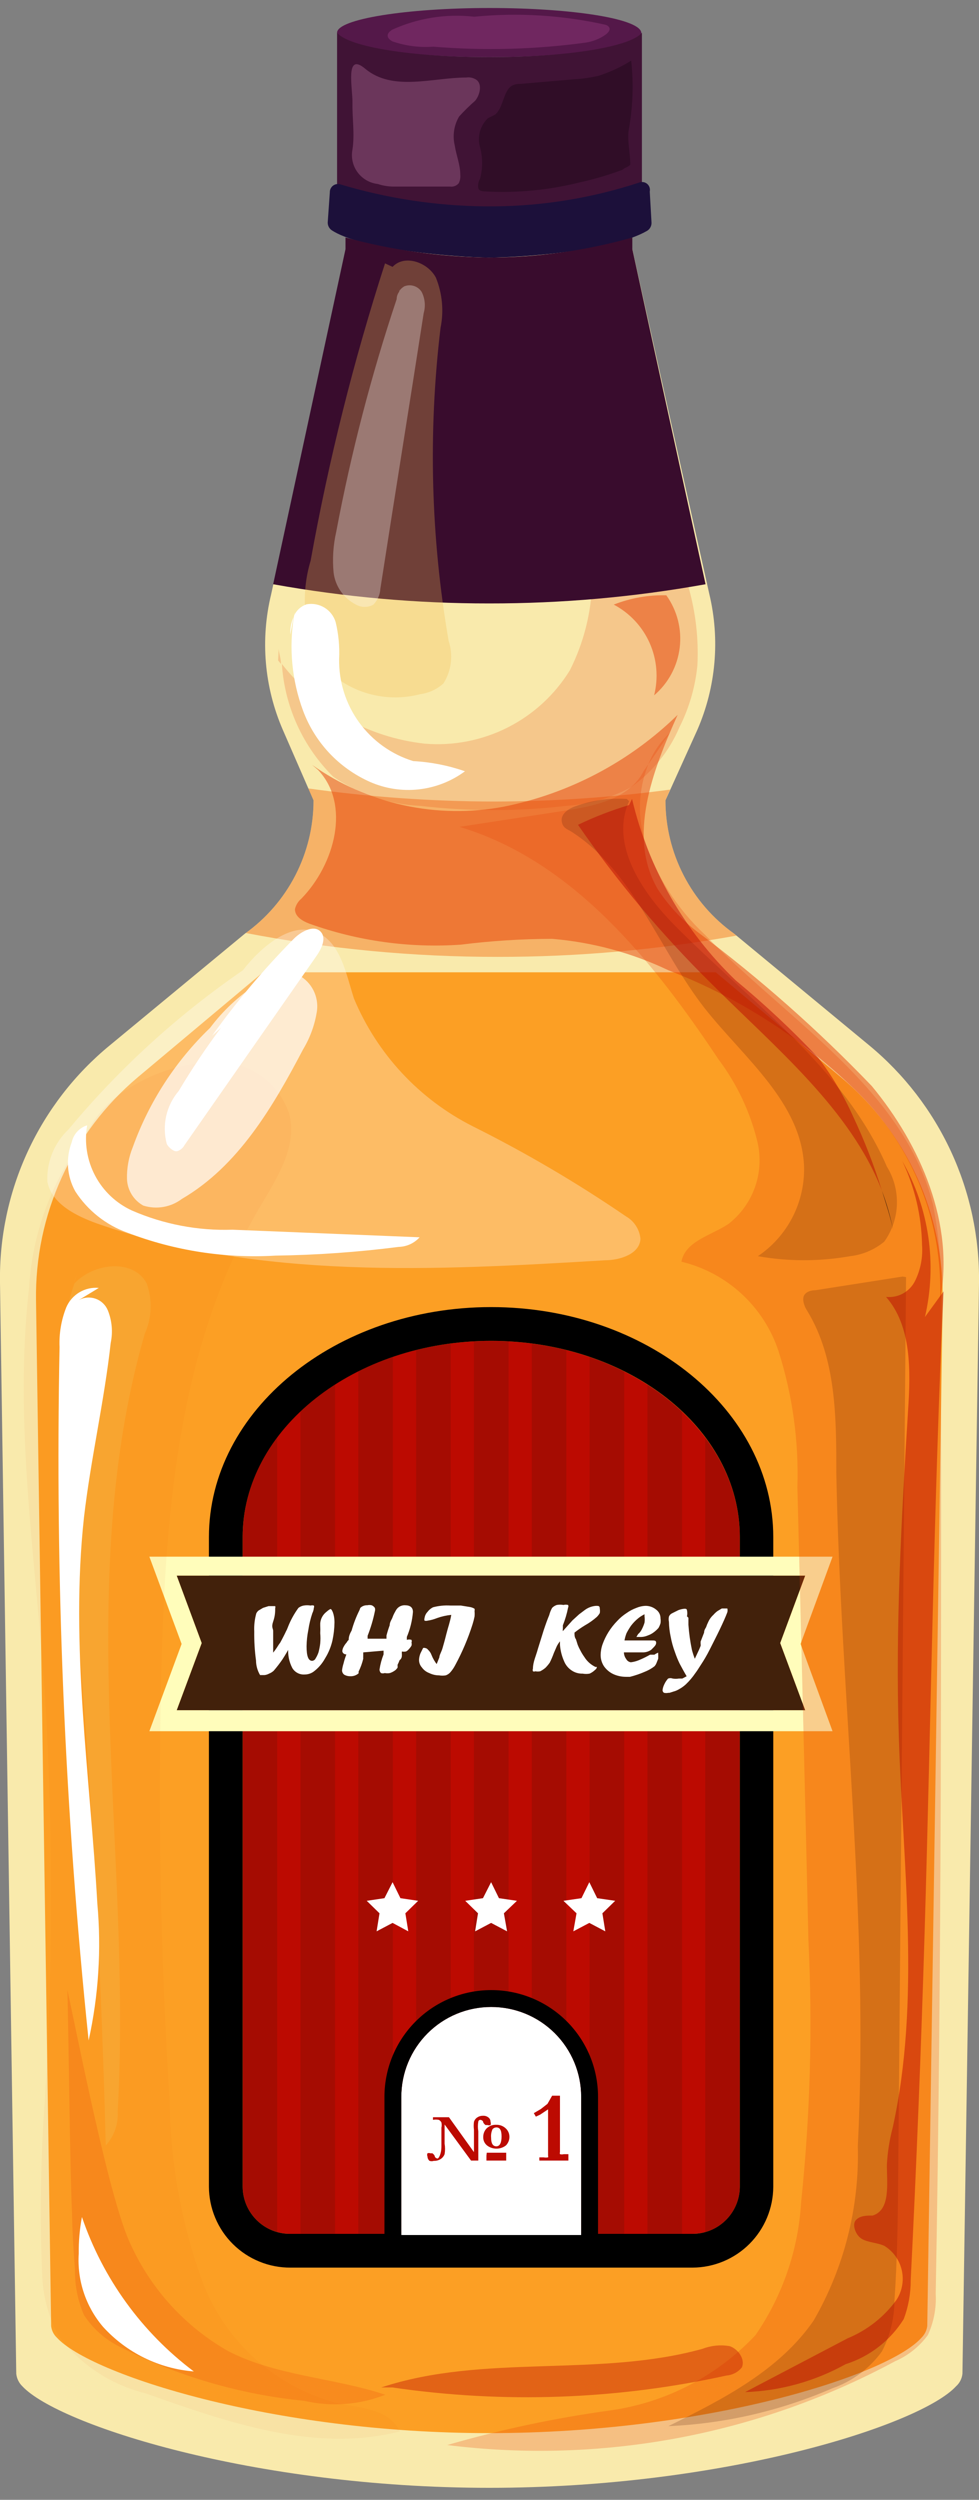 <svg width="49" height="125" viewBox="0 0 49 125" fill="none" xmlns="http://www.w3.org/2000/svg">
<rect x="0" y="0" width="49" height="125" fill="#808080" stroke="none"/>
<g clip-path="url(#clip0_57_2284)">
<path d="M24.493 0.4C20.362 0.4 16.871 0.952 16.871 1.636C16.885 1.708 16.92 1.774 16.973 1.825C17.54 2.407 20.682 2.858 24.493 2.858C28.303 2.858 31.459 2.407 31.997 1.854C32.05 1.803 32.086 1.737 32.099 1.665C32.128 0.952 28.71 0.4 24.493 0.4Z" fill="#541849"/>
<path d="M49 64.138C49.029 61.874 48.55 59.633 47.599 57.579C46.647 55.525 45.248 53.71 43.502 52.269L36.739 46.683C35.678 45.926 34.813 44.927 34.216 43.768C33.619 42.609 33.307 41.325 33.307 40.021L34.907 36.487C35.835 34.352 36.044 31.973 35.503 29.709L31.649 12.458H17.351L13.57 29.723C13.024 31.981 13.228 34.355 14.152 36.487L15.693 40.021C15.693 41.325 15.381 42.609 14.784 43.768C14.187 44.927 13.322 45.926 12.261 46.683L5.498 52.269C3.747 53.705 2.343 55.519 1.391 57.574C0.439 59.629 -0.036 61.873 -8.14989e-06 64.138L0.814 118.698C0.84 118.936 0.948 119.157 1.12 119.323C2.909 121.243 12.683 124.4 24.493 124.4C36.303 124.4 46.091 121.243 47.851 119.323C48.032 119.162 48.146 118.939 48.171 118.698L49 64.138Z" fill="#F9EAAC"/>
<path d="M47.182 65.025C47.22 62.903 46.783 60.8 45.902 58.869C45.021 56.939 43.719 55.23 42.091 53.869L35.823 48.618H13.162L6.894 53.869C5.271 55.234 3.972 56.944 3.092 58.873C2.212 60.803 1.771 62.904 1.803 65.025L2.56 116.312C2.584 116.535 2.687 116.741 2.851 116.894C4.494 118.698 13.541 121.665 24.478 121.665C35.415 121.665 44.477 118.756 46.12 116.894C46.279 116.738 46.381 116.533 46.411 116.312L47.182 65.025Z" fill="#FC9F24"/>
<path d="M24.493 2.858C20.638 2.858 17.439 2.349 16.871 1.636V10.363C17.439 11.076 20.638 11.614 24.493 11.614C28.347 11.614 31.547 11.076 32.128 10.363V1.636C31.547 2.349 28.361 2.858 24.493 2.858Z" fill="#401335"/>
<path d="M24.493 12.88C26.093 12.88 30.645 12.559 32.39 11.541C32.463 11.496 32.523 11.431 32.561 11.354C32.6 11.277 32.616 11.191 32.608 11.105L32.521 9.578C32.536 9.509 32.532 9.437 32.51 9.369C32.488 9.302 32.447 9.242 32.394 9.196C32.34 9.15 32.275 9.119 32.205 9.107C32.135 9.095 32.064 9.102 31.997 9.127C29.649 9.897 27.196 10.3 24.725 10.319H24.289C21.825 10.295 19.377 9.923 17.017 9.214C16.956 9.198 16.892 9.197 16.83 9.21C16.768 9.223 16.71 9.251 16.66 9.29C16.611 9.33 16.572 9.38 16.545 9.438C16.518 9.495 16.506 9.558 16.508 9.621L16.406 11.076C16.396 11.155 16.407 11.236 16.438 11.31C16.468 11.383 16.518 11.448 16.581 11.498C18.02 12.487 22.922 12.88 24.493 12.88Z" fill="#1C103A"/>
<g opacity="0.8">
<path d="M30.325 1.243C28.164 0.758 25.94 0.62 23.736 0.836C22.33 0.676 20.907 0.902 19.62 1.49C19.518 1.563 19.402 1.65 19.402 1.781C19.402 1.912 19.533 2.014 19.649 2.072C20.303 2.297 20.996 2.386 21.686 2.334C24.231 2.543 26.791 2.475 29.321 2.13C29.683 2.075 30.027 1.936 30.325 1.723C30.747 1.389 30.325 1.243 30.325 1.243Z" fill="#772A65"/>
</g>
<path d="M23.78 5.04C24.013 4.763 24.143 4.24 23.867 4.007C23.716 3.896 23.529 3.849 23.344 3.876C21.656 3.876 19.664 4.589 18.282 3.44C17.25 2.567 17.657 4.414 17.642 5.17C17.628 5.927 17.759 6.698 17.642 7.469C17.603 7.666 17.605 7.87 17.648 8.067C17.691 8.264 17.775 8.45 17.894 8.612C18.013 8.775 18.165 8.911 18.339 9.012C18.514 9.114 18.707 9.177 18.907 9.2C19.17 9.287 19.445 9.331 19.722 9.33C20.667 9.33 21.598 9.33 22.529 9.33C22.611 9.341 22.694 9.331 22.77 9.3C22.846 9.27 22.914 9.22 22.965 9.156C23.027 9.024 23.052 8.879 23.038 8.734C23.038 8.24 22.834 7.76 22.762 7.28C22.642 6.785 22.72 6.263 22.98 5.825C23.231 5.548 23.498 5.286 23.78 5.04Z" fill="#6B365B"/>
<g opacity="0.3">
<path d="M31.59 3.032C31.081 3.352 30.534 3.606 29.961 3.789C29.56 3.882 29.151 3.941 28.739 3.963L26.034 4.196C25.893 4.189 25.753 4.219 25.627 4.283C25.176 4.545 25.205 5.403 24.769 5.738L24.42 5.912C24.228 6.096 24.09 6.328 24.02 6.585C23.951 6.841 23.954 7.112 24.027 7.367C24.165 7.881 24.165 8.423 24.027 8.938C23.942 9.082 23.912 9.252 23.94 9.418C24.013 9.592 24.216 9.563 24.391 9.578C25.937 9.653 27.485 9.501 28.987 9.127C29.698 8.972 30.398 8.768 31.081 8.516C31.138 8.505 31.19 8.474 31.227 8.429C31.227 8.429 31.532 8.298 31.547 8.225C31.547 7.672 31.401 7.105 31.459 6.552C31.677 5.387 31.721 4.196 31.59 3.018V3.032Z" fill="#0B0108"/>
</g>
<g opacity="0.4">
<path d="M36.855 46.785L36.739 46.683C35.678 45.926 34.813 44.927 34.216 43.768C33.619 42.609 33.307 41.325 33.306 40.021L33.539 39.483C30.613 39.876 27.663 40.075 24.711 40.08C21.606 40.073 18.506 39.854 15.431 39.425L15.693 40.021C15.693 41.316 15.386 42.592 14.796 43.745C14.207 44.898 13.353 45.895 12.304 46.654C16.46 47.452 20.683 47.851 24.914 47.847C28.918 47.85 32.915 47.495 36.855 46.785Z" fill="#F26001"/>
</g>
<g opacity="0.2">
<path d="M13.919 33.025L14.064 33.2C14.064 32.952 13.977 32.705 13.948 32.458L13.919 33.025Z" fill="#E63E03"/>
</g>
<g opacity="0.2">
<path d="M34.47 29.389C33.277 24.113 32.08 18.814 30.878 13.49C30.855 13.241 30.735 13.011 30.543 12.85C30.345 12.785 30.131 12.785 29.932 12.85L25.074 13.49C28.358 17.991 29.972 23.493 29.641 29.054C29.605 30.607 29.222 32.133 28.521 33.52C27.766 34.743 26.687 35.733 25.403 36.38C24.119 37.027 22.682 37.305 21.249 37.185C19.854 37.029 18.503 36.596 17.277 35.912C16.051 35.227 14.973 34.305 14.108 33.2C14.246 35.333 15.162 37.341 16.682 38.843C17.973 39.725 19.484 40.229 21.046 40.298C23.462 40.577 25.902 40.577 28.318 40.298C29.458 40.227 30.57 39.91 31.576 39.367C32.649 38.614 33.49 37.576 34.005 36.37C34.495 35.398 34.801 34.342 34.906 33.258C34.971 31.953 34.823 30.646 34.47 29.389Z" fill="#E63E03"/>
</g>
<path d="M35.314 29.214L31.648 12.458V11.876C29.311 12.538 26.893 12.876 24.464 12.88C22.041 12.848 19.631 12.511 17.293 11.876V12.458L13.672 29.214C17.238 29.855 20.855 30.177 24.478 30.174C28.111 30.178 31.738 29.857 35.314 29.214Z" fill="#390C2D"/>
<path d="M24.58 67.047C17.73 67.047 12.145 71.41 12.145 76.865V109.345C12.146 109.658 12.21 109.967 12.332 110.255C12.454 110.542 12.631 110.803 12.854 111.022C13.077 111.241 13.341 111.414 13.632 111.531C13.922 111.647 14.232 111.705 14.544 111.701H34.659C35.285 111.701 35.886 111.454 36.331 111.012C36.775 110.571 37.026 109.971 37.03 109.345V76.865C37.03 71.454 31.445 67.047 24.58 67.047Z" fill="#BC0A01"/>
<path d="M24.58 65.359C16.799 65.359 10.457 70.523 10.457 76.865V109.345C10.459 109.879 10.566 110.408 10.773 110.9C10.98 111.393 11.281 111.84 11.661 112.215C12.041 112.591 12.491 112.888 12.986 113.089C13.48 113.291 14.01 113.392 14.544 113.389H34.659C35.73 113.385 36.757 112.958 37.514 112.2C38.271 111.443 38.699 110.416 38.703 109.345V76.865C38.703 70.523 32.376 65.359 24.58 65.359ZM37.03 109.345C37.026 109.971 36.775 110.571 36.33 111.012C35.886 111.454 35.285 111.701 34.659 111.701H14.544C14.232 111.705 13.921 111.647 13.631 111.531C13.341 111.414 13.077 111.241 12.854 111.022C12.631 110.803 12.454 110.542 12.332 110.255C12.21 109.967 12.146 109.658 12.144 109.345V76.865C12.144 71.454 17.73 67.047 24.58 67.047C31.43 67.047 37.03 71.41 37.03 76.865V109.345Z" fill="black"/>
<g opacity="0.2">
<path d="M12.145 76.865V109.345C12.15 109.859 12.321 110.358 12.633 110.767C12.945 111.176 13.381 111.473 13.875 111.614V71.89C12.773 73.316 12.165 75.063 12.145 76.865Z" fill="#491507"/>
</g>
<g opacity="0.2">
<path d="M15.039 111.701H16.77V69.229C16.153 69.627 15.574 70.08 15.039 70.581V111.701Z" fill="#491507"/>
</g>
<g opacity="0.2">
<path d="M17.933 111.701H19.664V67.847C19.07 68.047 18.492 68.29 17.933 68.574V111.701Z" fill="#491507"/>
</g>
<g opacity="0.2">
<path d="M20.827 111.701H22.558V67.192C21.976 67.262 21.398 67.364 20.827 67.498V111.701Z" fill="#491507"/>
</g>
<g opacity="0.2">
<path d="M23.722 67.076V111.701H25.453V67.076H24.58H23.722Z" fill="#491507"/>
</g>
<g opacity="0.2">
<path d="M26.616 67.192V111.701H28.347V67.498C27.776 67.367 27.198 67.264 26.616 67.192Z" fill="#491507"/>
</g>
<g opacity="0.2">
<path d="M29.511 111.701H31.241V68.574C30.681 68.293 30.103 68.05 29.511 67.847V111.701Z" fill="#491507"/>
</g>
<g opacity="0.2">
<path d="M32.405 111.701H34.136V70.581C33.6 70.08 33.021 69.627 32.405 69.229V111.701Z" fill="#491507"/>
</g>
<g opacity="0.2">
<path d="M35.299 71.89V111.614C35.794 111.473 36.229 111.176 36.541 110.767C36.853 110.358 37.025 109.859 37.03 109.345V76.865C37.009 75.063 36.401 73.316 35.299 71.89Z" fill="#491507"/>
</g>
<path d="M40.302 78.785H8.843L10.094 82.159L8.843 85.519H40.302L39.051 82.159L40.302 78.785Z" fill="#42210B"/>
<path d="M41.67 77.84H7.476L9.09 82.203L7.476 86.567H41.67L40.07 82.203L41.67 77.84ZM8.843 85.519L10.094 82.159L8.843 78.785H40.303L39.052 82.159L40.303 85.519H8.843Z" fill="#FFFDBB"/>
<path d="M14.544 82.276C14.42 82.515 14.284 82.748 14.137 82.974C14.002 83.171 13.856 83.36 13.701 83.541C13.633 83.604 13.554 83.654 13.468 83.687C13.396 83.727 13.317 83.752 13.235 83.76H13.09H13.017C12.886 83.539 12.816 83.288 12.814 83.032C12.748 82.55 12.719 82.064 12.726 81.578C12.711 81.274 12.746 80.969 12.828 80.676C12.855 80.619 12.895 80.569 12.944 80.53L13.163 80.4L13.439 80.312H13.657H13.774C13.78 80.328 13.784 80.346 13.784 80.363C13.784 80.381 13.78 80.398 13.774 80.414C13.774 80.574 13.774 80.792 13.672 81.083C13.57 81.374 13.672 81.432 13.672 81.549C13.672 81.665 13.672 81.825 13.672 82.029C13.672 82.232 13.672 82.436 13.672 82.639C13.761 82.528 13.844 82.412 13.919 82.29C13.949 82.24 13.983 82.191 14.021 82.145L14.108 81.985C14.181 81.84 14.254 81.709 14.312 81.578C14.347 81.518 14.376 81.454 14.399 81.389C14.534 81.037 14.715 80.704 14.937 80.4C15.014 80.341 15.104 80.301 15.199 80.283C15.314 80.264 15.432 80.264 15.548 80.283C15.6 80.268 15.656 80.268 15.708 80.283C15.717 80.301 15.722 80.321 15.722 80.341C15.722 80.362 15.717 80.381 15.708 80.4C15.701 80.491 15.676 80.58 15.635 80.661C15.542 80.936 15.474 81.218 15.432 81.505C15.377 81.773 15.348 82.046 15.344 82.32C15.344 82.814 15.432 83.047 15.621 83.047C15.658 83.045 15.693 83.033 15.724 83.013C15.755 82.992 15.779 82.964 15.795 82.93C15.855 82.835 15.904 82.732 15.941 82.625C15.981 82.477 16.01 82.326 16.028 82.174C16.043 82.005 16.043 81.834 16.028 81.665C16.035 81.539 16.035 81.413 16.028 81.287V81.17C16.037 81.06 16.068 80.952 16.121 80.855C16.174 80.757 16.246 80.671 16.333 80.603C16.435 80.516 16.508 80.458 16.552 80.458C16.595 80.458 16.741 80.69 16.741 81.127C16.737 81.43 16.703 81.732 16.639 82.029C16.567 82.342 16.445 82.642 16.275 82.916C16.198 83.057 16.106 83.189 15.999 83.309C15.903 83.417 15.796 83.515 15.679 83.6C15.554 83.684 15.408 83.73 15.257 83.73C15.133 83.74 15.009 83.716 14.899 83.659C14.789 83.603 14.696 83.516 14.632 83.41C14.47 83.102 14.4 82.754 14.428 82.407L14.544 82.276Z" fill="white"/>
<path d="M18.18 82.625V82.799C18.177 82.848 18.177 82.897 18.18 82.945C18.127 83.166 18.049 83.381 17.948 83.585C17.948 83.585 17.948 83.585 17.948 83.672C17.836 83.771 17.69 83.823 17.54 83.818C17.434 83.821 17.328 83.796 17.235 83.745C17.2 83.72 17.171 83.688 17.151 83.65C17.131 83.612 17.12 83.57 17.119 83.527C17.132 83.413 17.156 83.301 17.191 83.192C17.229 83.034 17.278 82.878 17.337 82.727C17.206 82.727 17.133 82.639 17.133 82.552C17.141 82.475 17.166 82.401 17.206 82.334C17.246 82.26 17.295 82.192 17.351 82.13C17.377 82.081 17.411 82.037 17.453 81.999C17.453 81.927 17.453 81.781 17.599 81.534C17.697 81.183 17.828 80.842 17.991 80.516L18.035 80.4C18.081 80.355 18.136 80.32 18.196 80.298C18.256 80.275 18.32 80.265 18.384 80.269C18.456 80.252 18.53 80.252 18.602 80.269C18.668 80.295 18.723 80.341 18.762 80.4C18.779 80.457 18.779 80.517 18.762 80.574C18.677 80.991 18.555 81.4 18.399 81.796V81.941H19.344V81.781C19.389 81.609 19.442 81.439 19.504 81.272C19.504 81.098 19.62 80.967 19.649 80.865C19.684 80.769 19.728 80.677 19.78 80.589C19.81 80.525 19.849 80.466 19.897 80.414C19.946 80.365 20.005 80.326 20.07 80.301C20.135 80.276 20.205 80.265 20.275 80.269C20.537 80.269 20.668 80.385 20.668 80.603C20.634 81.034 20.53 81.456 20.362 81.854C20.362 81.941 20.362 81.985 20.362 81.999C20.438 81.974 20.519 81.974 20.595 81.999C20.604 82.02 20.609 82.042 20.609 82.065C20.609 82.088 20.604 82.11 20.595 82.13C20.61 82.183 20.61 82.238 20.595 82.29C20.555 82.359 20.506 82.423 20.449 82.48C20.413 82.522 20.369 82.557 20.318 82.581C20.251 82.593 20.182 82.593 20.115 82.581C20.109 82.63 20.109 82.678 20.115 82.727C20.115 82.829 20.115 82.93 19.998 83.018C19.969 83.097 19.935 83.175 19.897 83.25C19.904 83.299 19.904 83.348 19.897 83.396L19.809 83.498C19.723 83.568 19.624 83.622 19.518 83.658C19.432 83.675 19.343 83.675 19.257 83.658C19.196 83.681 19.128 83.681 19.068 83.658C19.021 83.612 18.995 83.549 18.995 83.483C19.034 83.224 19.102 82.97 19.198 82.727V82.538L18.18 82.625Z" fill="white"/>
<path d="M22.587 80.749C22.344 80.774 22.105 80.827 21.875 80.909C21.721 80.972 21.559 81.016 21.395 81.04C21.347 81.053 21.297 81.053 21.249 81.04C21.234 80.997 21.234 80.951 21.249 80.909C21.265 80.794 21.315 80.687 21.395 80.603C21.467 80.505 21.562 80.425 21.671 80.37C21.955 80.295 22.25 80.265 22.544 80.283H23.067L23.518 80.356C23.601 80.37 23.68 80.399 23.751 80.443C23.761 80.481 23.761 80.521 23.751 80.559C23.76 80.651 23.76 80.744 23.751 80.836C23.724 80.969 23.69 81.1 23.649 81.229C23.427 81.928 23.14 82.605 22.791 83.25C22.727 83.375 22.649 83.493 22.558 83.6C22.494 83.68 22.408 83.74 22.311 83.774C22.2 83.792 22.087 83.792 21.976 83.774C21.805 83.774 21.636 83.734 21.482 83.658C21.336 83.604 21.209 83.507 21.118 83.381C21.021 83.274 20.969 83.133 20.973 82.989C20.979 82.879 21.004 82.77 21.046 82.669L21.176 82.407C21.192 82.4 21.21 82.397 21.227 82.397C21.245 82.397 21.262 82.4 21.278 82.407C21.307 82.41 21.335 82.419 21.36 82.435C21.386 82.45 21.407 82.47 21.424 82.494C21.502 82.566 21.562 82.656 21.598 82.756C21.666 82.929 21.759 83.09 21.875 83.236L21.816 83.309L21.991 82.872C21.991 82.756 22.093 82.61 22.151 82.407C22.209 82.203 22.253 82.058 22.34 81.709C22.427 81.359 22.529 81.098 22.587 80.749Z" fill="white"/>
<path d="M28.143 81.592L28.652 81.025L28.987 80.719L29.278 80.501C29.439 80.383 29.631 80.313 29.831 80.298C29.961 80.298 30.02 80.298 30.02 80.443C30.033 80.515 30.033 80.589 30.02 80.661C29.979 80.73 29.93 80.794 29.874 80.85C29.691 81.012 29.491 81.153 29.278 81.272C29.096 81.383 28.921 81.504 28.754 81.636C28.754 81.767 28.754 81.869 28.827 81.97L28.914 82.247C28.951 82.342 28.995 82.434 29.045 82.523C29.104 82.64 29.172 82.751 29.249 82.858C29.382 83.072 29.574 83.243 29.801 83.352H29.874C29.874 83.352 29.874 83.439 29.787 83.498C29.707 83.577 29.613 83.641 29.511 83.687C29.395 83.708 29.277 83.708 29.161 83.687C28.965 83.694 28.771 83.638 28.609 83.527C28.438 83.414 28.306 83.251 28.231 83.061C28.117 82.803 28.048 82.528 28.027 82.247C28.027 82.247 28.027 82.13 28.027 82.072C27.965 82.149 27.911 82.232 27.867 82.32L27.722 82.654C27.663 82.818 27.595 82.978 27.518 83.134C27.453 83.227 27.38 83.315 27.3 83.396C27.22 83.464 27.132 83.522 27.038 83.57C26.956 83.586 26.872 83.586 26.791 83.57C26.773 83.579 26.753 83.584 26.733 83.584C26.712 83.584 26.692 83.579 26.674 83.57C26.657 83.528 26.657 83.481 26.674 83.439C26.674 83.105 26.834 82.785 26.922 82.45L27.212 81.519C27.314 81.214 27.402 80.967 27.489 80.763C27.521 80.636 27.57 80.514 27.634 80.4C27.699 80.333 27.779 80.283 27.867 80.254C27.977 80.233 28.091 80.233 28.201 80.254C28.278 80.233 28.358 80.233 28.434 80.254C28.445 80.274 28.45 80.297 28.45 80.32C28.45 80.342 28.445 80.365 28.434 80.385C28.374 80.688 28.286 80.985 28.172 81.272V81.432C28.164 81.49 28.164 81.549 28.172 81.607L28.143 81.592Z" fill="white"/>
<path d="M32.172 82.625H31.227C31.23 82.746 31.27 82.863 31.343 82.96C31.366 83.003 31.399 83.04 31.44 83.068C31.48 83.096 31.527 83.114 31.576 83.12C31.711 83.103 31.843 83.069 31.969 83.018C32.163 82.938 32.353 82.846 32.536 82.741H32.623H32.754C32.812 82.699 32.876 82.665 32.943 82.639C32.943 82.639 32.943 82.639 32.943 82.727C32.949 82.799 32.949 82.872 32.943 82.945L32.856 83.163C32.832 83.222 32.798 83.277 32.754 83.323C32.603 83.438 32.436 83.531 32.259 83.6C32.024 83.701 31.781 83.784 31.532 83.847H31.314C31.093 83.845 30.874 83.796 30.674 83.701C30.493 83.611 30.338 83.476 30.223 83.309C30.118 83.144 30.062 82.952 30.063 82.756C30.066 82.567 30.1 82.38 30.165 82.203C30.241 81.995 30.339 81.795 30.456 81.607C30.581 81.408 30.728 81.222 30.892 81.054C31.03 80.904 31.187 80.772 31.358 80.661C31.51 80.552 31.676 80.464 31.852 80.4C31.991 80.341 32.138 80.307 32.288 80.298C32.49 80.292 32.686 80.359 32.841 80.487C32.909 80.537 32.965 80.603 33.003 80.679C33.041 80.755 33.06 80.838 33.059 80.923C33.071 81.005 33.071 81.088 33.059 81.17C33.034 81.252 33 81.33 32.958 81.403C32.892 81.478 32.819 81.546 32.739 81.607C32.643 81.682 32.535 81.741 32.419 81.781C32.286 81.838 32.142 81.862 31.998 81.854C31.896 81.854 31.852 81.854 31.852 81.854C31.852 81.854 31.852 81.854 31.939 81.709C32.011 81.648 32.071 81.574 32.114 81.49C32.174 81.379 32.222 81.262 32.259 81.141C32.274 81.035 32.274 80.927 32.259 80.821V80.719C32.259 80.719 32.099 80.792 31.939 80.923C31.803 81.034 31.681 81.161 31.576 81.301C31.496 81.418 31.423 81.539 31.358 81.665C31.312 81.783 31.278 81.904 31.256 82.029H32.623C32.769 82.029 32.841 82.029 32.841 82.145C32.841 82.261 32.754 82.334 32.594 82.494C32.471 82.581 32.323 82.627 32.172 82.625Z" fill="white"/>
<path d="M34.456 80.894V81.083C34.456 81.083 34.456 81.17 34.456 81.243C34.485 81.664 34.544 82.082 34.63 82.494C34.67 82.647 34.718 82.798 34.776 82.945L34.994 82.48L35.066 82.305C35.074 82.271 35.074 82.237 35.066 82.203V82.087L35.241 81.636C35.241 81.49 35.328 81.403 35.343 81.359C35.37 81.275 35.404 81.192 35.445 81.112C35.505 80.974 35.594 80.85 35.706 80.749C35.767 80.678 35.835 80.615 35.91 80.559L36.128 80.429H36.303C36.375 80.429 36.404 80.429 36.404 80.429C36.42 80.491 36.42 80.556 36.404 80.618C36.317 80.85 36.186 81.141 36.026 81.476C35.866 81.81 35.692 82.145 35.532 82.465C35.372 82.785 35.212 83.047 35.096 83.221C34.979 83.396 34.907 83.527 34.805 83.658C34.666 83.864 34.505 84.054 34.325 84.225C34.178 84.358 34.011 84.466 33.83 84.545L33.51 84.647H33.452C33.38 84.663 33.306 84.663 33.234 84.647C33.212 84.633 33.194 84.613 33.181 84.59C33.169 84.568 33.162 84.542 33.161 84.516C33.172 84.414 33.202 84.316 33.248 84.225C33.296 84.119 33.36 84.021 33.438 83.934C33.512 83.905 33.595 83.905 33.67 83.934C33.771 83.95 33.874 83.95 33.976 83.934H34.15L34.368 83.818C34.237 83.6 34.121 83.381 34.019 83.192C33.929 83.008 33.852 82.819 33.786 82.625C33.69 82.37 33.617 82.108 33.568 81.84C33.515 81.596 33.486 81.347 33.481 81.098C33.462 81.011 33.462 80.922 33.481 80.836C33.508 80.767 33.56 80.71 33.627 80.676L33.947 80.516C34.044 80.477 34.147 80.453 34.252 80.443C34.325 80.443 34.368 80.443 34.383 80.516C34.407 80.616 34.407 80.721 34.383 80.821C34.408 80.845 34.432 80.869 34.456 80.894Z" fill="white"/>
<path d="M24.58 100.356C23.388 100.356 22.245 100.829 21.402 101.672C20.559 102.515 20.086 103.658 20.086 104.85V111.76H29.089V104.85C29.089 104.259 28.972 103.673 28.745 103.127C28.518 102.581 28.186 102.085 27.767 101.667C27.348 101.25 26.851 100.919 26.304 100.694C25.757 100.469 25.171 100.354 24.58 100.356Z" fill="white"/>
<path d="M19.242 104.85V112.603H29.932V104.85C29.932 104.148 29.794 103.453 29.525 102.804C29.255 102.156 28.861 101.566 28.364 101.071C27.867 100.575 27.276 100.182 26.627 99.914C25.978 99.647 25.282 99.51 24.58 99.512C23.164 99.512 21.807 100.075 20.806 101.076C19.805 102.077 19.242 103.435 19.242 104.85ZM29.089 111.76H20.086V104.85C20.086 103.658 20.559 102.515 21.402 101.672C22.245 100.829 23.388 100.356 24.58 100.356C25.171 100.354 25.757 100.469 26.304 100.694C26.851 100.919 27.348 101.25 27.767 101.667C28.186 102.085 28.518 102.581 28.745 103.127C28.972 103.673 29.089 104.259 29.089 104.85V111.76Z" fill="black"/>
<path d="M23.795 108.036H23.576L22.253 106.232V107.192C22.283 107.366 22.283 107.543 22.253 107.716C22.214 107.819 22.143 107.906 22.049 107.963C21.95 108.026 21.833 108.057 21.715 108.05C21.644 108.075 21.567 108.075 21.497 108.05C21.466 108.023 21.441 107.989 21.423 107.952C21.406 107.914 21.396 107.874 21.395 107.832C21.384 107.807 21.378 107.78 21.378 107.752C21.378 107.725 21.384 107.698 21.395 107.672C21.418 107.663 21.442 107.658 21.468 107.658C21.492 107.658 21.517 107.663 21.54 107.672H21.642C21.691 107.705 21.731 107.75 21.758 107.803C21.758 107.89 21.86 107.934 21.904 107.934C21.948 107.934 22.093 107.73 22.093 107.323V106.392C22.112 106.306 22.112 106.217 22.093 106.13C22.065 106.074 22.019 106.028 21.962 106C21.866 105.982 21.767 105.982 21.671 106V105.869H22.471L23.722 107.614V106.494C23.704 106.364 23.704 106.232 23.722 106.101C23.748 106.012 23.804 105.935 23.882 105.883C23.967 105.824 24.069 105.794 24.173 105.796C24.273 105.789 24.372 105.82 24.449 105.883C24.482 105.909 24.509 105.942 24.527 105.98C24.544 106.018 24.553 106.059 24.551 106.101C24.562 106.127 24.567 106.154 24.567 106.181C24.567 106.209 24.562 106.236 24.551 106.261C24.504 106.279 24.452 106.279 24.405 106.261H24.304C24.254 106.228 24.214 106.183 24.187 106.13C24.187 106.043 24.085 106 24.042 106C24.017 105.999 23.993 106.008 23.975 106.024C23.956 106.04 23.944 106.062 23.94 106.087C23.912 106.246 23.912 106.408 23.94 106.567C23.94 106.669 23.94 106.756 23.94 106.829C23.94 106.901 23.94 107.309 23.94 107.44V108.036H23.795ZM24.842 107.44C24.673 107.44 24.509 107.383 24.376 107.28C24.314 107.229 24.264 107.165 24.231 107.091C24.198 107.018 24.183 106.938 24.187 106.858C24.185 106.777 24.2 106.697 24.23 106.622C24.26 106.547 24.305 106.478 24.362 106.421C24.426 106.362 24.502 106.315 24.584 106.285C24.667 106.255 24.754 106.242 24.842 106.247C24.93 106.244 25.019 106.26 25.101 106.292C25.184 106.325 25.259 106.373 25.322 106.436C25.426 106.535 25.488 106.67 25.496 106.814C25.502 106.9 25.489 106.985 25.459 107.065C25.428 107.146 25.382 107.219 25.322 107.28C25.185 107.386 25.015 107.443 24.842 107.44ZM24.362 107.643H25.336V108.036H24.347V107.789L24.362 107.643ZM24.842 106.378C24.806 106.379 24.771 106.387 24.738 106.402C24.706 106.417 24.677 106.438 24.653 106.465C24.592 106.597 24.567 106.742 24.58 106.887C24.58 107.178 24.667 107.323 24.842 107.323C25.016 107.323 25.104 107.149 25.104 106.829C25.104 106.509 25.016 106.378 24.842 106.378Z" fill="#BC0A01"/>
<path d="M27.634 104.792H28.027V107.614C28.017 107.647 28.017 107.683 28.027 107.716C28.089 107.733 28.154 107.733 28.216 107.716H28.449V108.036H26.994C26.997 108.007 26.997 107.978 26.994 107.949C26.996 107.924 26.996 107.9 26.994 107.876H27.212C27.285 107.889 27.359 107.889 27.431 107.876C27.441 107.848 27.441 107.817 27.431 107.789C27.431 107.789 27.431 105.563 27.431 105.476L27.038 105.738L26.82 105.84L26.718 105.665L27.067 105.461L27.402 105.2L27.634 104.792Z" fill="#BC0A01"/>
<path d="M24.973 94.916L24.58 94.116L24.173 94.916L23.285 95.047L23.925 95.672L23.78 96.574L24.58 96.152L25.38 96.574L25.22 95.672L25.874 95.047L24.973 94.916Z" fill="white"/>
<path d="M30.79 95.047L29.889 94.916L29.496 94.116L29.103 94.916L28.201 95.047L28.856 95.672L28.696 96.574L29.496 96.152L30.296 96.574L30.15 95.672L30.79 95.047Z" fill="white"/>
<path d="M20.042 94.916L19.649 94.116L19.242 94.916L18.355 95.047L18.995 95.672L18.849 96.574L19.649 96.152L20.435 96.574L20.289 95.672L20.929 95.047L20.042 94.916Z" fill="white"/>
<g opacity="0.3">
<path d="M22.456 32.05C21.561 26.881 21.424 21.609 22.049 16.399C22.221 15.556 22.14 14.681 21.817 13.883C21.409 13.112 20.246 12.705 19.649 13.345L19.271 13.17C17.698 18.036 16.454 23.003 15.548 28.036C15.042 29.712 15.198 31.519 15.984 33.083C16.583 33.807 17.376 34.346 18.27 34.634C19.164 34.923 20.122 34.95 21.031 34.712C21.465 34.655 21.87 34.468 22.195 34.174C22.393 33.861 22.519 33.509 22.564 33.142C22.609 32.774 22.573 32.402 22.456 32.05Z" fill="#F1BD51"/>
</g>
<g opacity="0.3">
<path d="M21.104 14.596C21.014 14.455 20.877 14.35 20.718 14.299C20.558 14.248 20.386 14.256 20.231 14.319C20.132 14.377 20.048 14.457 19.984 14.552V14.45C19.977 14.494 19.977 14.538 19.984 14.581C19.9 14.69 19.854 14.822 19.853 14.96C18.58 18.765 17.57 22.653 16.828 26.596C16.676 27.263 16.632 27.951 16.697 28.632C16.738 28.97 16.862 29.293 17.058 29.572C17.253 29.851 17.514 30.078 17.817 30.232C17.95 30.308 18.1 30.347 18.253 30.347C18.406 30.347 18.556 30.308 18.69 30.232C18.899 30.017 19.023 29.733 19.039 29.432C19.751 24.836 20.493 20.254 21.206 15.658C21.308 15.304 21.271 14.924 21.104 14.596Z" fill="white"/>
</g>
<g opacity="0.5">
<path d="M43.633 54.305C40.941 51.5 38.022 48.922 34.906 46.596C34.131 46.005 33.462 45.287 32.928 44.472C31.387 41.854 32.652 38.552 33.917 35.745C31.515 38.09 28.483 39.687 25.191 40.341C23.537 40.65 21.837 40.624 20.193 40.264C18.55 39.904 16.995 39.218 15.621 38.247L15.912 38.494C17.57 40.225 16.755 43.221 15.082 44.938C14.921 45.072 14.809 45.257 14.762 45.461C14.762 45.84 15.141 46.058 15.49 46.189C17.916 47.058 20.496 47.414 23.067 47.236C24.582 47.046 26.107 46.949 27.634 46.945C29.652 47.114 31.623 47.646 33.452 48.516C37.021 49.896 40.269 51.995 42.993 54.683C44.347 56.033 45.407 57.649 46.106 59.429C46.804 61.209 47.126 63.114 47.051 65.025C47.793 61.229 46.091 57.272 43.633 54.305Z" fill="#E63E03"/>
</g>
<g opacity="0.3">
<path d="M31.328 60.821C28.875 59.145 26.309 57.638 23.649 56.312C20.974 54.958 18.87 52.694 17.715 49.927C17.308 48.661 17.046 47.09 15.81 46.596C14.573 46.101 13.075 47.323 12.159 48.516C8.898 50.754 5.961 53.431 3.432 56.472C3.077 56.807 2.799 57.214 2.616 57.665C2.432 58.117 2.349 58.603 2.371 59.09C2.589 60.21 3.825 60.807 4.872 61.185C12.973 64.007 21.816 63.527 30.281 63.018C31.038 63.018 32.027 62.698 32.056 61.941C32.033 61.71 31.955 61.488 31.828 61.293C31.702 61.098 31.53 60.936 31.328 60.821Z" fill="white"/>
</g>
<g opacity="0.05">
<path d="M16.988 120.196C15.46 119.813 14.045 119.07 12.861 118.031C11.677 116.991 10.758 115.684 10.181 114.218C9.104 111.306 8.533 108.231 8.494 105.127C8.028 97.796 7.893 90.46 8.087 83.12C8.305 75.265 9.003 67.12 13.017 60.341C13.875 58.887 14.908 57.301 14.472 55.687C14.222 54.943 13.749 54.294 13.116 53.831C12.483 53.367 11.722 53.111 10.937 53.098C9.363 53.111 7.823 53.559 6.487 54.392C5.482 54.979 4.684 55.863 4.203 56.923C2.571 59.09 1.614 61.691 1.454 64.4C0.684 71.163 1.789 77.985 2.254 84.763C2.654 91.463 2.654 98.18 2.254 104.88C2.032 107.817 1.983 110.765 2.109 113.709C2.14 114.774 2.414 115.819 2.909 116.763C3.98 118.212 5.523 119.241 7.272 119.672C11.388 121.127 15.795 122.669 20.013 121.578C19.489 120.487 18.108 120.4 16.988 120.196Z" fill="#E63E03"/>
</g>
<g opacity="0.7">
<path d="M14.98 48.778C14.618 48.674 14.235 48.659 13.865 48.735C13.495 48.811 13.15 48.976 12.857 49.214C11.953 49.796 11.16 50.535 10.515 51.396C8.784 53.06 7.46 55.1 6.647 57.359C6.441 57.867 6.342 58.412 6.356 58.959C6.366 59.231 6.447 59.496 6.59 59.728C6.732 59.96 6.932 60.151 7.17 60.283C7.496 60.386 7.842 60.409 8.178 60.351C8.515 60.293 8.832 60.155 9.105 59.949C11.926 58.305 13.657 55.352 15.17 52.472C15.53 51.876 15.767 51.213 15.868 50.523C15.907 50.177 15.844 49.827 15.687 49.517C15.529 49.207 15.283 48.95 14.98 48.778Z" fill="white"/>
</g>
<g opacity="0.3">
<path d="M3.694 64.196C3.739 64.038 3.792 63.882 3.854 63.73L3.694 64.196Z" fill="#F1BD51"/>
</g>
<g opacity="0.3">
<path d="M7.345 64.181C6.69 62.93 4.698 63.134 3.723 64.181C2.603 67.41 2.938 70.974 3.272 74.363C4.339 85.321 5.013 96.293 5.294 107.28C5.501 107.052 5.661 106.786 5.763 106.496C5.865 106.206 5.909 105.899 5.89 105.592C6.617 92.589 3.636 79.207 7.243 66.698C7.602 65.904 7.638 65.002 7.345 64.181Z" fill="#F1BD51"/>
</g>
<g opacity="0.5">
<g opacity="0.5">
<path d="M32.449 38.218L33.525 36.647C33.057 37.087 32.69 37.623 32.449 38.218Z" fill="#E63E03"/>
</g>
<g opacity="0.5">
<path d="M47.095 65.098C47.146 63.474 47.014 61.849 46.702 60.254C45.248 54.436 39.43 51.047 35.285 46.741C33.879 45.432 32.832 43.785 32.245 41.956C31.899 40.721 31.971 39.407 32.449 38.218L32.216 38.552C31.532 39.919 29.816 40.298 28.318 40.53L22.995 41.345C28.681 43.047 32.681 48.05 35.968 52.981C36.895 54.215 37.558 55.626 37.917 57.127C38.087 57.874 38.04 58.654 37.783 59.375C37.525 60.096 37.067 60.729 36.463 61.2C35.59 61.781 34.296 62.058 34.107 63.09C35.229 63.361 36.264 63.912 37.114 64.694C37.964 65.475 38.601 66.46 38.964 67.556C39.665 69.754 39.985 72.057 39.91 74.363C40.104 81.917 40.288 89.466 40.462 97.01C40.676 101.377 40.554 105.753 40.099 110.101C39.96 112.489 39.171 114.793 37.815 116.763C35.89 118.81 33.325 120.139 30.543 120.53C27.785 120.908 25.058 121.487 22.384 122.261C30.108 123.226 37.942 121.762 44.797 118.072C45.451 117.789 46.018 117.337 46.44 116.763C46.737 116.117 46.872 115.408 46.833 114.698C47.138 98.159 47.109 81.621 47.095 65.098Z" fill="#E63E03"/>
</g>
</g>
<g opacity="0.2">
<path d="M40.244 58.334C40.267 59.215 40.067 60.088 39.663 60.871C39.258 61.654 38.663 62.322 37.932 62.814C39.457 63.083 41.017 63.083 42.542 62.814C43.173 62.744 43.769 62.491 44.258 62.087C44.648 61.544 44.868 60.898 44.891 60.23C44.914 59.562 44.74 58.903 44.389 58.334C42.237 53.389 37.583 50.116 33.786 46.29C32.128 44.618 30.514 42.218 31.488 40.065L31.372 39.949C30.503 39.894 29.632 40.017 28.812 40.312C28.463 40.429 28.07 40.69 28.114 41.054C28.158 41.418 28.405 41.461 28.609 41.592C31.75 43.614 32.972 47.483 35.285 50.436C37.233 52.894 40.128 55.149 40.244 58.334Z" fill="#491507"/>
</g>
<g opacity="0.2">
<path d="M45.175 63.832L40.811 64.516C40.593 64.516 40.346 64.589 40.244 64.778C40.142 64.967 40.244 65.316 40.404 65.549C41.859 67.934 41.859 70.901 41.859 73.694C42.077 84.909 43.502 96.109 42.935 107.309C43.018 110.366 42.252 113.387 40.724 116.036C39.008 118.523 36.201 119.963 33.452 121.316C36.279 121.193 39.059 120.552 41.655 119.425C42.654 119.079 43.522 118.434 44.142 117.578C44.548 116.801 44.762 115.938 44.767 115.061C44.913 112.952 44.942 110.829 44.956 108.705L45.349 63.861L45.175 63.832Z" fill="#491507"/>
</g>
<path d="M44.142 59.541C44.346 60.196 44.564 60.85 44.709 61.52C44.573 60.846 44.384 60.184 44.142 59.541Z" fill="#42210B"/>
<g opacity="0.5">
<path d="M33.35 29.767C32.45 29.745 31.555 29.903 30.718 30.232C31.515 30.652 32.148 31.328 32.515 32.151C32.881 32.974 32.96 33.897 32.739 34.77C33.45 34.165 33.907 33.314 34.02 32.388C34.133 31.461 33.894 30.526 33.35 29.767Z" fill="#E63E03"/>
</g>
<g opacity="0.5">
<path d="M44.142 59.541C43.746 58.263 43.26 57.013 42.688 55.803C42.225 54.77 41.645 53.794 40.957 52.894C39.662 51.52 38.282 50.227 36.826 49.025C34.255 46.565 32.451 43.412 31.634 39.949L31.488 40.254C30.611 40.517 29.755 40.847 28.929 41.243C30.9 44.094 33.135 46.753 35.605 49.185C38.804 52.385 42.571 55.469 44.142 59.541Z" fill="#BC0A01"/>
<path d="M46.295 65.854C46.911 63.205 46.506 60.421 45.16 58.058C45.785 59.368 46.122 60.796 46.149 62.247C46.196 62.868 46.075 63.491 45.8 64.05C45.668 64.316 45.458 64.535 45.198 64.678C44.938 64.821 44.641 64.881 44.346 64.85C45.626 66.305 45.582 68.545 45.451 70.509C45.117 75.934 44.811 81.374 44.986 86.814C45.189 93.359 46.091 99.992 44.68 106.392C44.519 107.001 44.421 107.625 44.389 108.254C44.389 109.2 44.578 110.509 43.677 110.785C43.386 110.785 43.037 110.785 42.833 111.018C42.63 111.25 42.833 111.789 43.153 111.963C43.473 112.138 43.895 112.138 44.258 112.298C44.479 112.433 44.67 112.611 44.821 112.821C44.971 113.031 45.078 113.269 45.135 113.521C45.192 113.774 45.198 114.035 45.152 114.289C45.107 114.544 45.011 114.786 44.869 115.003C44.248 115.857 43.402 116.521 42.426 116.923L37.292 119.614C39.056 119.553 40.781 119.075 42.324 118.218C43.53 117.835 44.561 117.036 45.233 115.963C45.466 115.345 45.584 114.689 45.582 114.029C45.873 108.21 46.106 102.392 46.28 96.574C46.6 85.883 46.731 75.192 47.226 64.574L46.295 65.854Z" fill="#BC0A01"/>
</g>
<g opacity="0.2">
<path d="M11.417 117.563C9.285 116.349 7.586 114.497 6.559 112.269C5.483 110.087 3.898 101.883 3.374 99.512C3.447 102.567 3.505 108.647 3.607 110.698C3.607 110.698 3.607 111.658 3.752 113.476C3.737 114.261 3.891 115.039 4.203 115.76C4.652 116.449 5.281 117.002 6.021 117.36C8.896 118.822 12.018 119.735 15.228 120.05C16.58 120.361 17.995 120.255 19.286 119.745C16.697 118.887 13.846 118.814 11.417 117.563Z" fill="#E63E03"/>
</g>
<path d="M15.17 35.541C15.462 36.324 15.906 37.041 16.478 37.651C17.05 38.26 17.738 38.749 18.5 39.09C19.271 39.432 20.118 39.564 20.956 39.472C21.794 39.38 22.593 39.068 23.271 38.567C22.436 38.276 21.565 38.105 20.682 38.058C19.594 37.724 18.644 37.045 17.975 36.124C17.306 35.203 16.955 34.09 16.973 32.952C17.004 32.331 16.945 31.709 16.799 31.105C16.707 30.804 16.509 30.548 16.241 30.384C15.972 30.221 15.653 30.161 15.344 30.218C15.206 30.264 15.079 30.338 14.972 30.436C14.864 30.533 14.778 30.652 14.719 30.785C14.451 32.383 14.606 34.023 15.17 35.541Z" fill="white"/>
<path d="M14.69 30.858C14.571 31.133 14.516 31.431 14.53 31.73L14.69 30.858Z" fill="white"/>
<path d="M14.733 30.625V30.858V30.785C14.725 30.732 14.725 30.678 14.733 30.625Z" fill="white"/>
<path d="M8.872 57.563C9.029 57.513 9.159 57.403 9.236 57.258L15.839 47.803C16.101 47.425 16.362 46.887 16.028 46.567C15.693 46.247 15.097 46.567 14.733 46.916C13.233 48.428 11.857 50.057 10.617 51.789L11.068 51.381C10.305 52.401 9.597 53.459 8.945 54.552C8.638 54.912 8.423 55.341 8.319 55.802C8.215 56.263 8.225 56.743 8.348 57.2C8.45 57.403 8.726 57.607 8.872 57.563Z" fill="white"/>
<path d="M6.603 60.53C5.811 60.167 5.162 59.552 4.757 58.781C4.352 58.01 4.213 57.127 4.363 56.269C4.172 56.328 3.999 56.438 3.864 56.586C3.728 56.734 3.635 56.916 3.592 57.112C3.44 57.51 3.376 57.936 3.406 58.361C3.437 58.785 3.56 59.198 3.767 59.57C4.384 60.526 5.299 61.252 6.37 61.636C8.733 62.541 11.262 62.933 13.788 62.785C15.85 62.757 17.909 62.611 19.955 62.349C20.153 62.344 20.348 62.299 20.528 62.217C20.708 62.134 20.869 62.016 21.002 61.869L11.635 61.49C9.907 61.548 8.188 61.22 6.603 60.53Z" fill="white"/>
<path d="M4.872 95.192C4.509 88.749 3.505 82.29 4.203 75.876C4.538 72.967 5.221 70.058 5.541 67.149C5.656 66.603 5.605 66.036 5.396 65.519C5.34 65.385 5.257 65.264 5.151 65.164C5.046 65.064 4.92 64.987 4.783 64.939C4.645 64.891 4.499 64.873 4.354 64.885C4.209 64.897 4.069 64.94 3.941 65.01L4.945 64.4C4.605 64.369 4.265 64.447 3.972 64.622C3.68 64.797 3.45 65.06 3.316 65.374C3.065 66.007 2.951 66.686 2.981 67.367C2.753 78.94 3.239 90.516 4.436 102.029C4.932 99.786 5.079 97.48 4.872 95.192Z" fill="white"/>
<path d="M4.101 110.858C3.987 111.462 3.934 112.076 3.941 112.69C3.856 114.025 4.294 115.34 5.163 116.356C6.339 117.647 7.961 118.442 9.701 118.581C7.1 116.628 5.149 113.937 4.101 110.858Z" fill="white"/>
<g opacity="0.4">
<path d="M36.521 117.316C36.066 117.236 35.599 117.281 35.168 117.447C29.932 118.901 24.231 117.68 19.082 119.381H19.635C25.2 120.195 30.867 119.993 36.361 118.785C36.51 118.774 36.656 118.732 36.789 118.662C36.921 118.592 37.038 118.495 37.132 118.378C37.306 117.985 36.957 117.461 36.521 117.316Z" fill="#BC0A01"/>
</g>
</g>
<defs>
<clipPath id="clip0_57_2284">
<rect width="49" height="124" fill="white" transform="translate(0 0.4)"/>
</clipPath>
</defs>
</svg>
